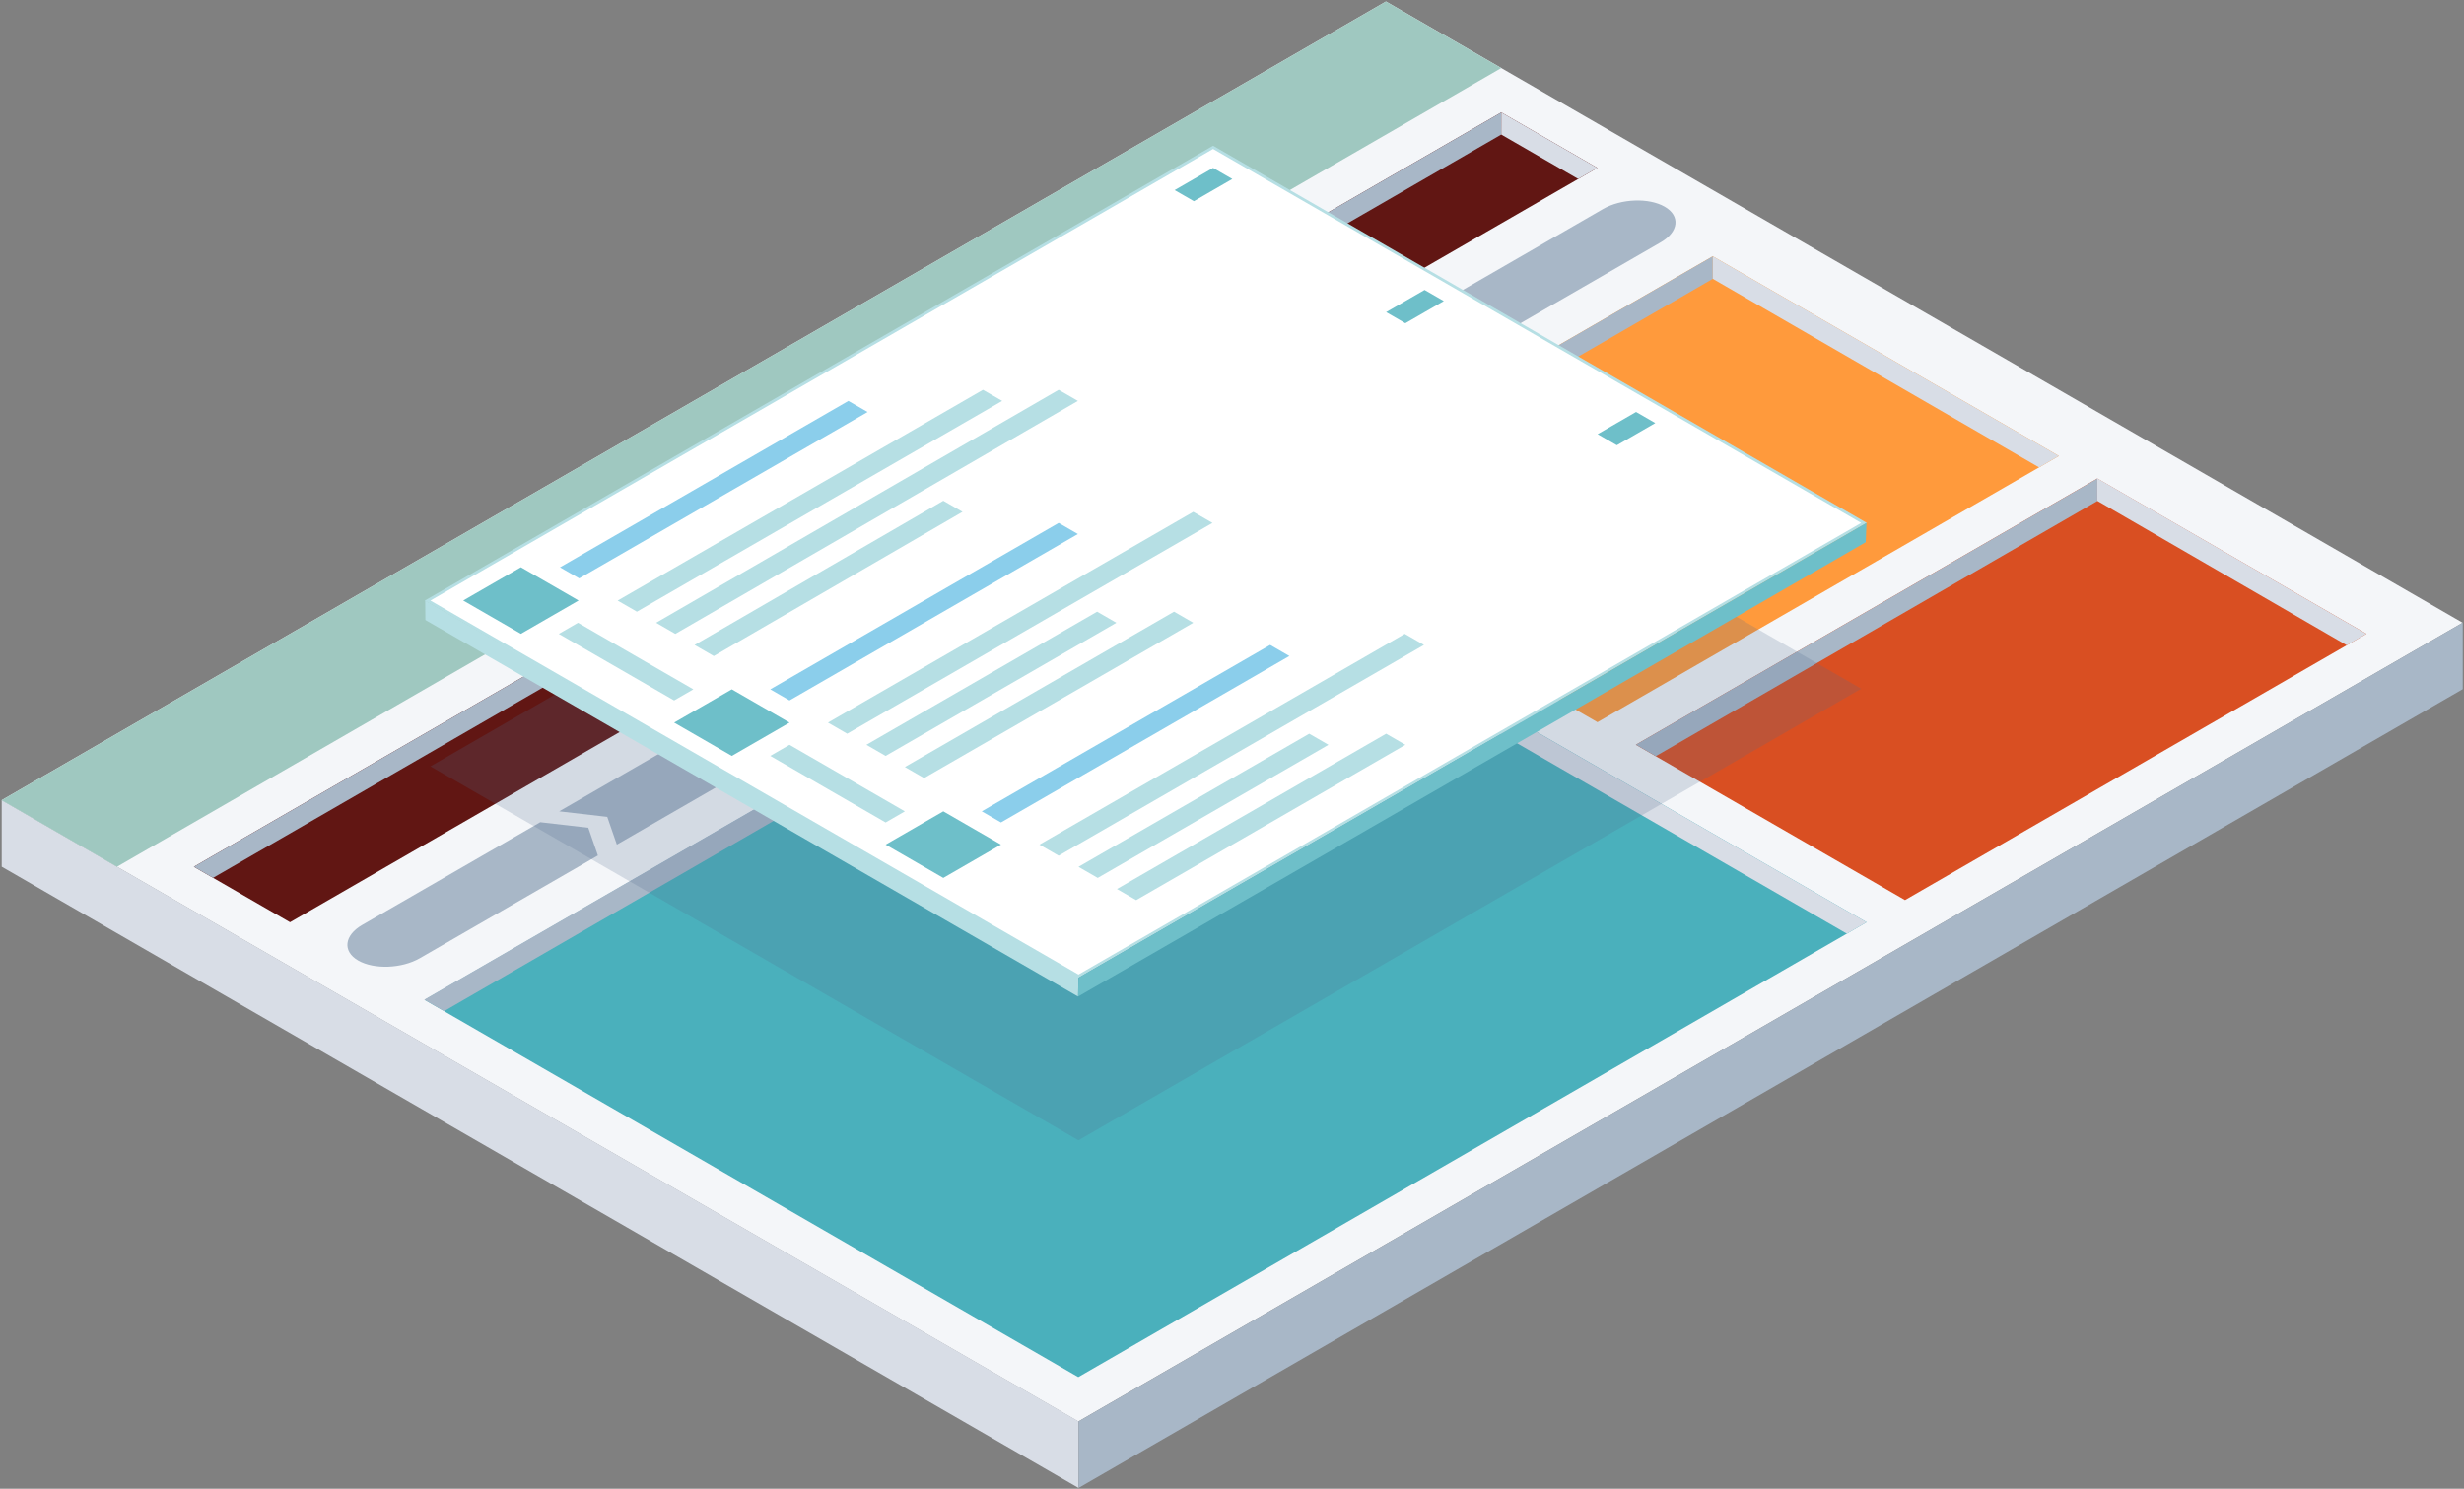 <?xml version="1.0" encoding="UTF-8" standalone="no"?>
<svg width="743px" height="449px" viewBox="0 0 743 449" version="1.1" xmlns="http://www.w3.org/2000/svg" xmlns:xlink="http://www.w3.org/1999/xlink">
    <rect x="0" y="0" width="743" height="449" fill="#808080" stroke="none"/>
    <!-- Generator: Sketch 44.1 (41455) - http://www.bohemiancoding.com/sketch -->
    <title>Group 14</title>
    <desc>Created with Sketch.</desc>
    <defs></defs>
    <g id="Page-1" stroke="none" stroke-width="1" fill="none" fill-rule="evenodd">
        <g id="Group-14" transform="translate(0, -87)">
            <g id="architecture">
                <g id="first-layer" transform="translate(0, 87)">
                    <polygon id="Fill-17" fill="#F4F6F9" points="0.484 241.341 325.155 428.697 742.587 187.808 417.917 0.451"></polygon>
                    <polygon id="Fill-49" fill="#D8DDE6" points="0.516 241.315 0.516 261.393 325.228 448.749 325.228 428.671"></polygon>
                    <polygon id="Fill-50" fill="#A8B7C7" points="325.228 428.671 325.228 448.749 742.619 207.84 742.619 187.782"></polygon>
                    <polygon id="Fill-71" fill="#A8B7C7" points="252.958 206.45 255.585 214.574 186.008 254.722 183.115 246.363 168.619 244.69 237.903 204.702"></polygon>
                    <path d="M410.438,105.145 C404.99,108.29 404.443,113.12 409.222,115.879 C414.001,118.637 422.369,118.322 427.817,115.178 L500.769,73.083 C506.217,69.939 506.76,65.108 501.977,62.348 C497.192,59.588 488.821,59.903 483.373,63.047 L410.438,105.145 Z" id="Fill-72" fill="#A8B7C7"></path>
                    <path d="M336.747,167.729 L402.267,129.961 C407.715,126.817 408.259,121.987 403.476,119.226 C398.693,116.466 390.322,116.781 384.874,119.925 L319.357,157.696 L333.853,159.37 L336.747,167.729 Z" id="Fill-74" fill="#A8B7C7"></path>
                    <polygon id="Fill-76" fill="#A8B7C7" points="313.563 161.048 328.055 162.716 330.953 171.081 261.379 211.229 258.755 203.104 243.986 201.319"></polygon>
                    <path d="M162.904,247.973 L109.224,278.948 C103.776,282.092 103.229,286.922 108.007,289.681 C112.786,292.44 121.154,292.125 126.603,288.981 L180.293,258.006 L177.396,249.641 L162.904,247.973 Z" id="Fill-78" fill="#A8B7C7"></path>
                    <polygon id="Fill-80" fill="#9FC8C0" points="0.484 241.341 35.27 261.415 452.702 20.526 417.917 0.451"></polygon>
                    <polygon id="Fill-106" fill="#611613" points="58.463 261.41 452.702 33.912 481.694 50.637 87.449 278.142"></polygon>
                    <polygon id="Fill-108" fill="#A8B7C7" points="58.463 261.41 64.244 264.748 452.692 40.588 452.702 33.912"></polygon>
                    <polygon id="Fill-110" fill="#D8DDE6" points="452.702 33.912 481.694 50.638 475.886 53.973 452.692 40.588"></polygon>
                    <polygon id="Fill-131" fill="#FF9A3C" points="377.335 157.581 516.478 77.3 620.838 137.525 481.696 217.808"></polygon>
                    <polygon id="Fill-133" fill="#A8B7C7" points="377.335 157.581 516.478 77.3 516.47 84.094 383.323 161.037"></polygon>
                    <polygon id="Fill-135" fill="#D8DDE6" points="516.479 77.3 516.479 84.094 614.875 140.965 620.838 137.525"></polygon>
                    <polygon id="Fill-167" fill="#D94F22" points="493.269 224.609 632.432 144.316 713.6 191.157 574.444 271.448"></polygon>
                    <polygon id="Fill-169" fill="#A8B7C7" points="493.289 224.597 632.432 144.316 632.424 151.11 499.277 228.053"></polygon>
                    <polygon id="Fill-171" fill="#D8DDE6" points="632.425 144.257 632.425 151.051 707.638 194.597 713.6 191.157"></polygon>
                    <polygon id="Fill-195" fill="#4AB0BC" points="128.033 301.564 365.737 164.391 562.861 278.147 325.153 415.326"></polygon>
                    <polygon id="Fill-197" fill="#A8B7C7" points="127.933 301.496 365.558 164.361 365.551 171.155 133.921 304.951"></polygon>
                    <polygon id="Fill-199" fill="#D8DDE6" points="365.551 164.302 365.551 171.096 556.899 281.587 562.861 278.147"></polygon>
                </g>
                <polygon id="Fill-205" fill="#54698D" style="mix-blend-mode: multiply;" opacity="0.2" points="129.784 318.125 365.794 181.93 561.223 294.708 325.209 430.909"></polygon>
                <g id="feed" transform="translate(128, 130.394)">
                    <path d="M237.794,0.558 L0.09,137.732 L197.209,251.494 L434.918,114.314 L237.794,0.558 Z M237.794,2.514 L431.529,114.314 L197.209,249.538 L3.479,137.732 L237.794,2.514 Z" id="Fill-207" fill="#B6DFE4"></path>
                    <polygon id="Fill-201" fill="#B6DFE4" points="0.218 137.753 0.276 143.6 197.081 257.155 197.209 250.494"></polygon>
                    <polygon id="Fill-203" fill="#6EBFC9" points="197.209 251.477 197.081 257.155 434.597 120.128 434.818 114.299"></polygon>
                    <polygon id="Fill-205" fill="#FFFFFF" points="1.784 137.732 237.794 1.536 433.223 114.314 197.209 250.516"></polygon>
                    <polygon id="Fill-209" fill="#6EBFC9" points="11.681 137.719 29.074 147.755 46.466 137.719 29.073 127.682"></polygon>
                    <polygon id="Fill-211" fill="#8BCEEB" points="40.857 127.701 46.655 131.046 133.619 80.862 127.821 77.516"></polygon>
                    <polygon id="Fill-213" fill="#B6DFE4" points="58.247 137.739 64.045 141.085 174.202 77.516 168.404 74.171"></polygon>
                    <polygon id="Fill-215" fill="#B6DFE4" points="69.843 144.43 75.641 147.776 197.032 77.517 191.234 74.171"></polygon>
                    <polygon id="Fill-217" fill="#B6DFE4" points="81.438 151.122 87.235 154.467 162.245 110.971 156.448 107.625"></polygon>
                    <polygon id="Fill-219" fill="#8BCEEB" points="104.271 164.503 110.069 167.848 197.033 117.664 191.235 114.318"></polygon>
                    <polygon id="Fill-221" fill="#B6DFE4" points="121.661 174.541 127.459 177.887 237.615 114.318 231.818 110.973"></polygon>
                    <polygon id="Fill-223" fill="#B6DFE4" points="133.257 181.232 139.055 184.578 208.628 144.43 202.83 141.084"></polygon>
                    <polygon id="Fill-225" fill="#B6DFE4" points="144.851 187.924 150.649 191.269 231.817 144.429 226.02 141.084"></polygon>
                    <polygon id="Fill-227" fill="#6EBFC9" points="75.283 174.541 92.675 184.578 110.068 174.541 92.675 164.504"></polygon>
                    <polygon id="Fill-229" fill="#8BCEEB" points="168.045 201.298 173.843 204.644 260.807 154.459 255.009 151.113"></polygon>
                    <polygon id="Fill-231" fill="#B6DFE4" points="185.435 211.336 191.233 214.682 301.39 151.114 295.592 147.768"></polygon>
                    <polygon id="Fill-233" fill="#6EBFC9" points="139.057 211.337 156.449 221.373 173.842 211.336 156.449 201.299"></polygon>
                    <polygon id="Fill-235" fill="#B6DFE4" points="40.497 147.776 46.294 144.429 81.078 164.503 75.282 167.848"></polygon>
                    <polygon id="Fill-237" fill="#B6DFE4" points="104.27 184.579 110.067 181.232 144.851 201.306 139.056 204.651"></polygon>
                    <polygon id="Fill-239" fill="#B6DFE4" points="197.212 218.036 203.01 221.381 272.583 181.233 266.785 177.888"></polygon>
                    <polygon id="Fill-241" fill="#B6DFE4" points="208.806 224.727 214.604 228.073 295.772 181.232 289.975 177.887"></polygon>
                    <polygon id="Fill-243" fill="#6EBFC9" points="226.2 13.939 231.998 17.285 243.595 10.592 237.797 7.247"></polygon>
                    <polygon id="Fill-245" fill="#6EBFC9" points="289.973 50.742 295.771 54.088 307.369 47.395 301.571 44.049"></polygon>
                    <polygon id="Fill-247" fill="#6EBFC9" points="353.747 87.545 359.545 90.89 371.142 84.197 365.345 80.851"></polygon>
                </g>
            </g>
        </g>
    </g>
</svg>
